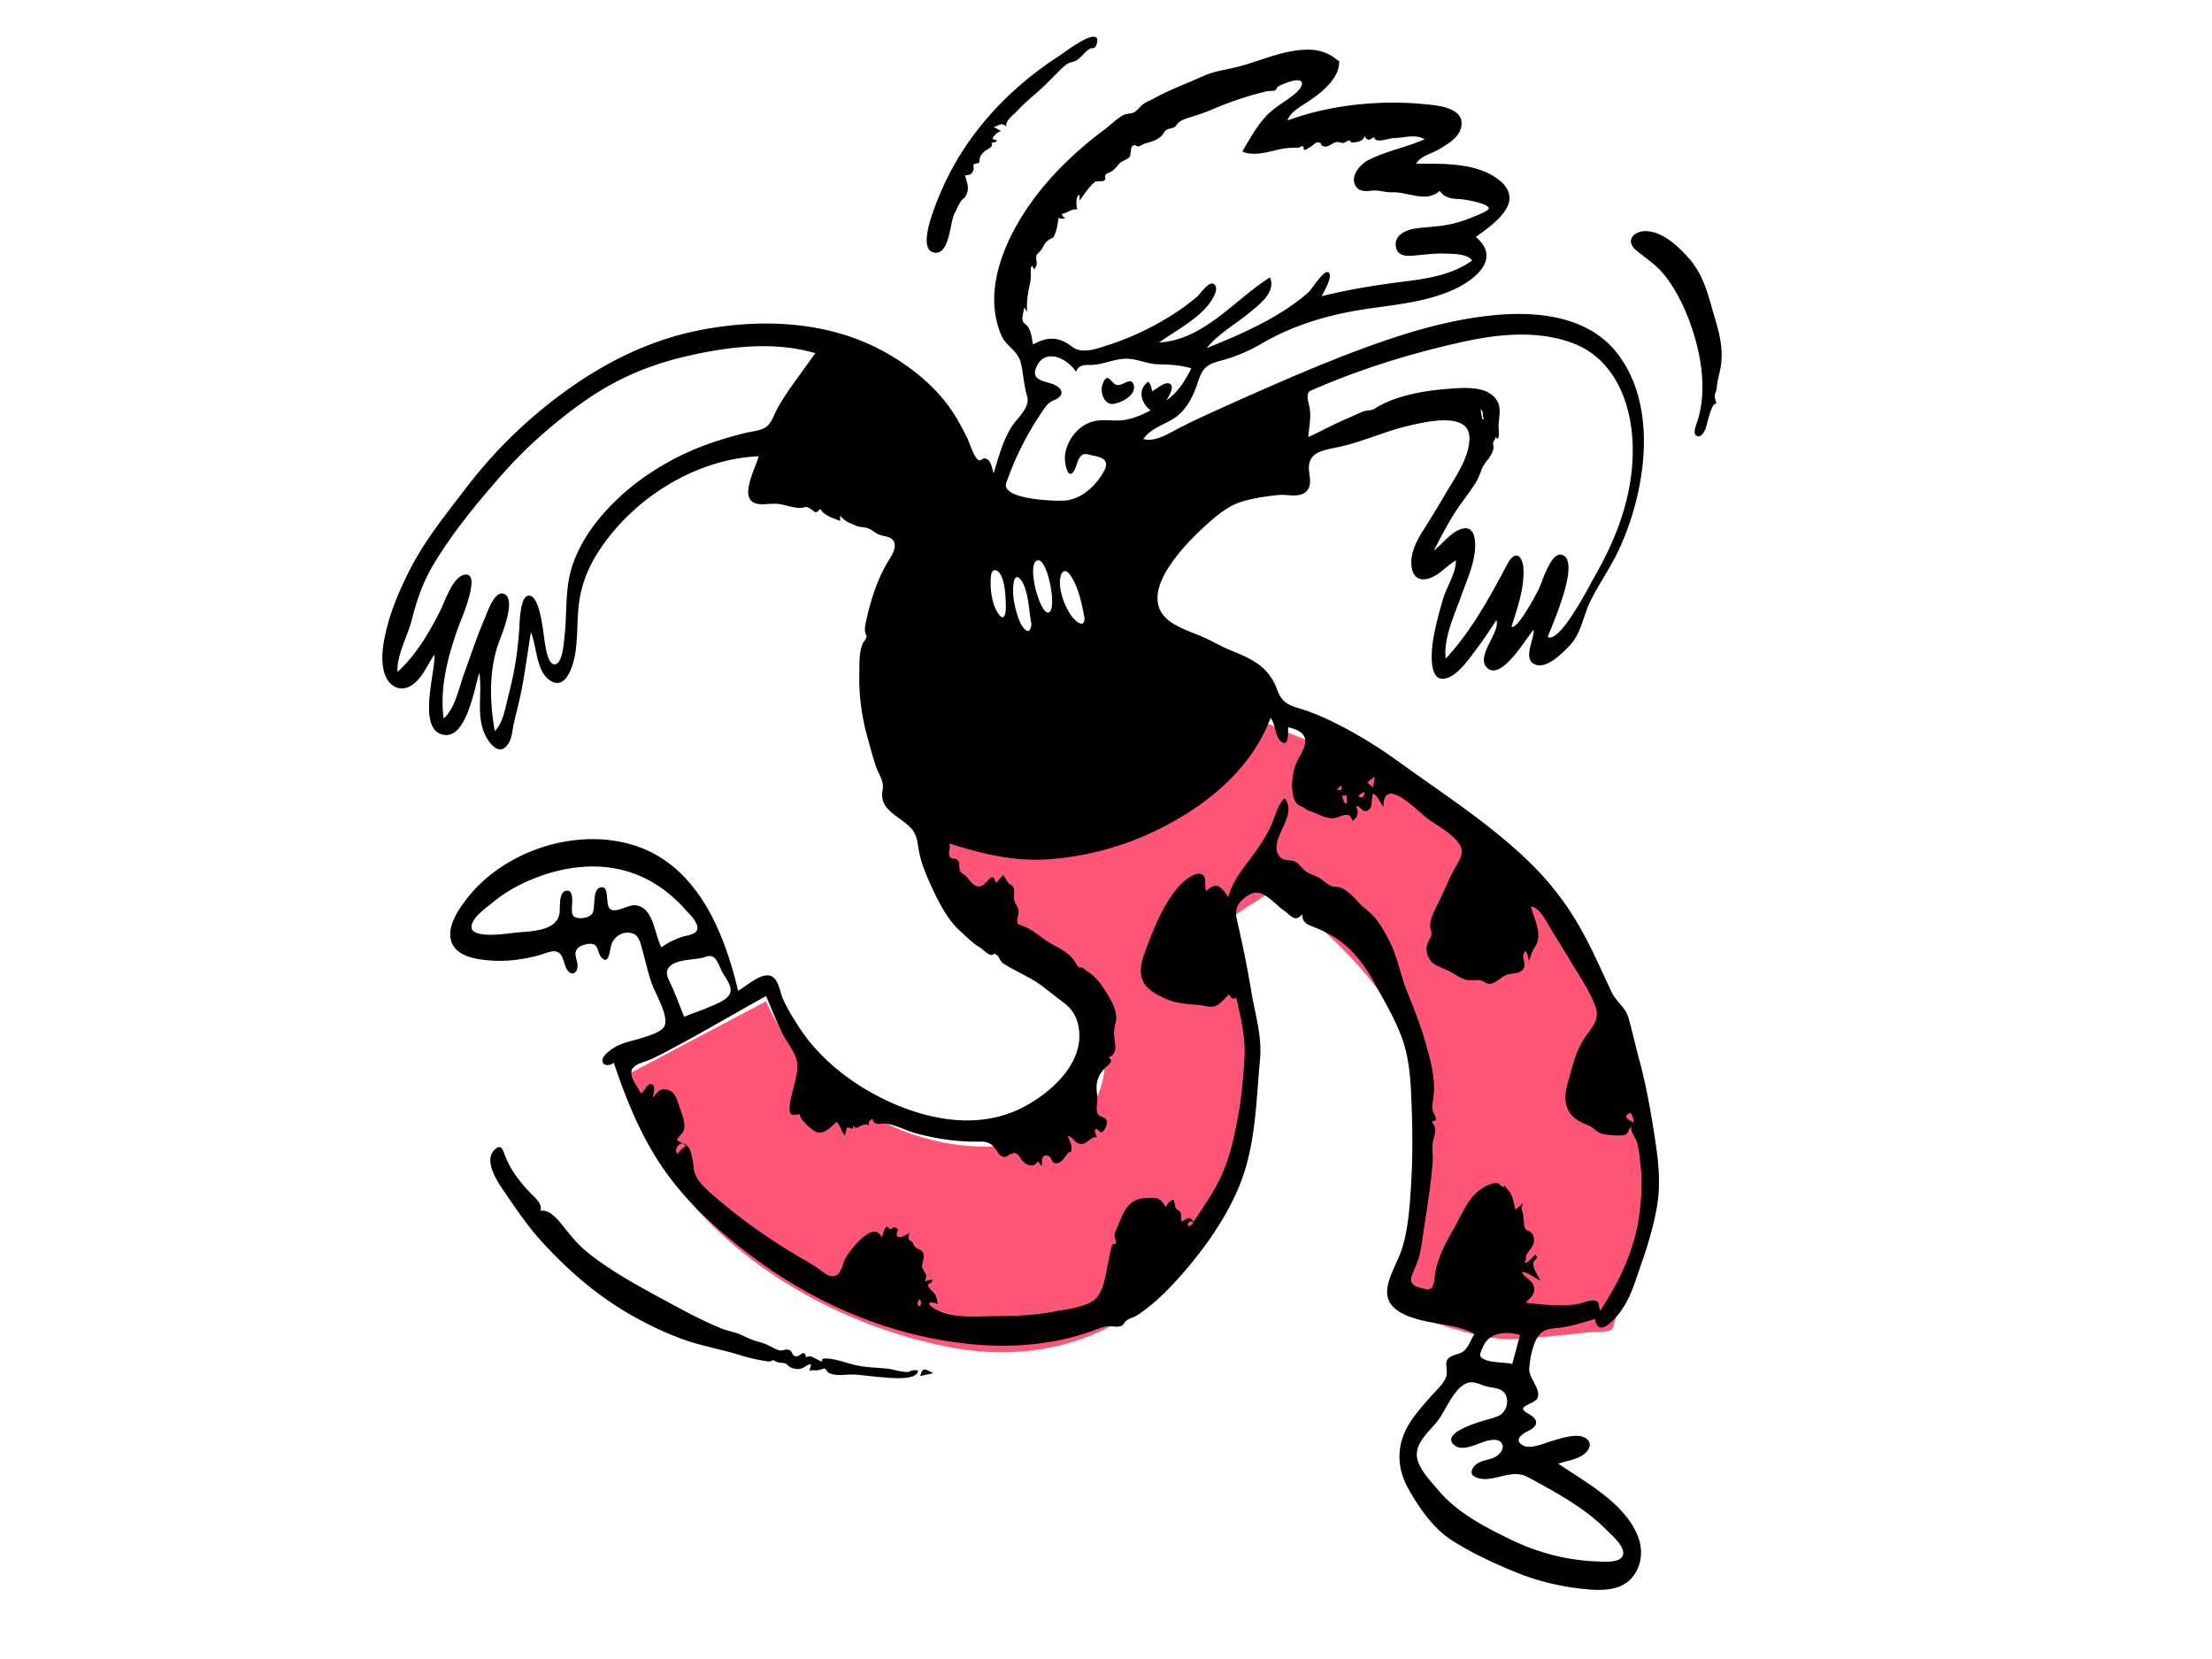 <svg width="1024" height="768" xmlns="http://www.w3.org/2000/svg"><g fill="none" fill-rule="evenodd"><path d="M289 498.202l65.62-34.65c20.741 46.241 72.813 75.911 122.863 64.97 12.199-2.667 24.292-8.695 30.149-20.331 4.406-8.75 4.571-19.027 2.577-28.457-1.68-7.945-4.81-16.33-9.928-22.725-6.432-8.035-16.32-14.206-24.32-20.51-12.399-9.771-24.909-19.399-37.453-28.98-1.645-1.255-6.224-3.512-7.145-5.443-.772-1.617 0-5.543 0-7.314v-8.334c18.2 6.64 38.498 10.294 57.842 9.298 32.202-1.659 58.058-24.975 81.024-45.682a376.598 376.598 0 0012.05-11.332c.753-.741 2.659-3.482 3.71-3.69 1.405-.277 5.098 2.05 6.39 2.57l13.412 5.392c10.884 4.375 21.824 7.949 31.652 14.375 41.703 27.273 86.068 60.619 105.025 108.396 10.775 27.156 17.201 56.154 21.124 85.072.534 3.943 1.905 8.854 1.22 12.794-1.251 7.222-5.352 14.875-7.827 21.75l-9.432 26.207c-.347.964-.776 3.4-1.582 4.005-1.68 1.26-7.284.83-9.3 1.052-11.578 1.273-23.186 2.563-34.82 3.202-10.456.575-20.208-2.101-30.18-5.08-5.55-1.658-11.06-3.452-16.54-5.325-1.233-.422-7.261-1.556-7.965-2.796-.308-.544.73-3.098.872-3.696a386.604 386.604 0 002.54-11.458c5.594-27.048 9.714-55.395 7.352-83.052-2.46-28.813-18.454-51.576-38.604-71.285a249.004 249.004 0 00-23.555-20.297c-1.447-1.099-4.088-3.96-5.918-4.328-1.469-.295-2.573.932-4.038 1.89l-12.733 8.318c-1.14.744-5.59 2.709-6.002 4.021-.347 1.106 1.466 4.762 1.77 5.826a256.042 256.042 0 013.474 13.61c6.806 29.915 9.985 62.659 1.623 92.577-7.894 28.254-26.132 53.68-50.597 69.768-25.309 16.643-54.743 20.762-84.12 15.032-52.247-10.195-105.812-40.85-134.267-87.046-7.285-11.828-12.79-24.761-15.963-38.314" fill="#FF5678"/><g fill="#000"><path d="M758.934 561.95c-2.03 16.085-9.22 31.37-18.12 44.748-1.172-2.326.247-4.248-3.003-4.69-2.181-.297-5.066 1.245-7.218 1.611-7.98 1.358-16.36.314-24.333-.54 2.066-2.242 4.797-4.057 3.768-7.703-.778-2.754-4.153-3.824-5.471-6.37 1.798-.779 6.736 3.154 8.467 3.818-.858-2.16-3.776-6.027-3.15-8.399.46-1.744 2.722-1.41.84-3.645-.86.768-3.612 4.475-5.11 3.554 1.45-1.31.39-2.024 1.028-3.341.494-1.018.932-1.511 1.617-2.399 1.77-2.296 2.93-5.23.678-7.924-.752-.902-2.042-.71-2.747-1.729-.68-.982-.538-2.134-.724-3.237-.207-1.238-.106-2.631-.448-3.844-.708-2.504-.979-2.466.23-5.047l-3.724 3.194c-.615-2.613-1.073-5.383-2.347-7.774-.43-.809-2.734-2.944-2.632-3.787-.298 2.456-2.266-.438-3.068-.641-2.53-.638-6.997 1.858-8.925 3.399-5.326 4.255-8.504 12.365-11.867 18.17-3.694 6.379-7.405 13.46-8.377 20.791-.243 1.825-.3 5.663-2.364 6.583-1.11.496-5.737-.834-6.882-1.497-2.798-1.621-1.82-4.05-.734-6.62 1.405-3.325 2.67-6.178 3.318-9.786.774-4.315 1.33-8.68 2.002-13.015 1.407-9.088 2.82-18.219 3.544-27.393.232-2.934-.137-5.855-.026-8.723.097-2.501 2.016-5.392.952-8.375-.365-1.023-1.124-1.262-1.073-2.128.032-.537 1.402-.033 1.585-.74.356-1.377-.958-2.786-1.294-4.063-.533-2.016-.124-3.879.183-5.9 1.247-8.21-1.063-16.853-3.267-24.752-2.38-8.534-5.614-16.745-8.933-24.946-2.921-7.22-4.151-15.055-7.59-22.065-2.972-6.055-6.22-12.066-11.576-15.986-2.454-1.796-4.227-4.512-6.563-6.495-1.392-1.183-2.885-2.452-4.56-3.212-1.616-.733-3.55-.306-5.025-1-2.048-.961-4.322-3.38-6.51-4.324-1.891-.816-4.06-1.373-5.83-3.083-2.398-2.32-2.844-3.864-6.212-4.31-1.949-.256-3.88-.143-5.263-2.08-5.47-7.668 9.283-18.74 2.453-26.739-2.719 2.743-3.88 6.643-5.193 10.17-1.72 4.621-4.14 8.514-6.862 12.608-4.764 7.167-11.87 14.434-13.917 22.984-3.336-4.667-5.215-7.448-10.25-2.833-.947-2.09.301-6.071-1.582-7.414-3.31-2.362-9.627 3.519-11.433 5.653-7.07 8.356-11.02 18.53-14.901 28.693-1.714 4.49-3.556 10.174-1.372 14.819 1.933 4.11 6.531 6.363 10.449 8.126 5.546 2.495 10.137 2.365 16.03 2.988 2.705.285 5.143 1.467 7.721.091 2.232-1.19 3.825-3.567 5.765-5.145.456 1.483 1.638 2.787 3.144 1.474 2.204 9.26 4.399 18.323 3.867 27.92-.489 8.805-1.256 17.647-2.827 26.329-1.62 8.954-3.515 18.055-7.042 26.476-3.489 8.333-8.84 15.672-13.713 23.216-1.483-3.027-3.25-1.532-5.395-.112-.852-1.811.242-3.193-.941-4.799a8.711 8.711 0 01-2.044-1.662 29.762 29.762 0 00-.872-3.809c-1.903.777-2.711 1.696-3.58 3.52-2.866-5.048-4.895-4.407-10.23-4.082-7.147.434-9.43 6.62-11.796 12.428-.562 1.384-1.604 3.127-1.726 4.66-.088 1.082.872 2.896.742 3.455-.269 1.15-1.309.191-1.59.759-1.032 2.084-1.295 5.039-1.844 7.298-1.465 6.045-1.911 15.817-7.863 19.256-4.983 2.879-12.133 3.56-17.72 4.644-8.79 1.705-18.096 2.014-27.028 2.061-7.983.044-17.527 1.005-25.105-2.004-1.11-.44-6.364-2.912-5.14-4.17.532-.547 3.41.356 4 .671-.4-.212-.698-2.663-.899-3.218-.75-2.065-1.326-2.136-2.75-3.7-3.16-3.468 1.106-1.868.818-4.354-.056-.479-3.435.76-3.342.728.11-.756.806-2.324.448-3.082.262.556-1.95-4.108-1.687-3.046-.512-2.06.925-4.092.628-6.085-.42-2.824-2.486-2.26-4.103-3.931-.555-.574-.775-1.738-1.32-2.395-.237-.286-1.103-.336-1.191-.49-.591-1.027-.554-1.198.067-3.359-1.198.525-4.354 2.698-5.574 1.513-1.47-1.427 1.614-3.099-.937-4.081-1.028-.396-1.617.71-2.534.746-.616.024-.736-1.495-1.505-1.095-1.372.714-1.728 3.708-2.333 5.006-3.427-8.745-14.475 5.63-16.515 9.004-1.89 3.123-1.997 9.296-6.661 8.817-2.45-.252-5.262-2.931-7.215-4.242-2.865-1.924-5.927-3.524-8.888-5.298-13.143-7.875-25.535-16.557-37.173-26.537-4.281-3.671-10.012-8.227-10.582-13.916-.228-2.278-.504-4.358-1.136-6.664-1.27-4.64-2.95-3.822-6.66-6.35 1.486-2.933 3.607-3.085 3.478-6.636-.106-2.884-1.21-5.763-2.179-8.424-1.237-3.394-1.835-7.21-5.46-8.152-3.862-1.004-4.478.874-7.034 3.586.264-1.46 1.444-5.165-.194-6.108-2.28-1.311-3.511 3.53-5.302 4.054-1.541-3.442-6.758-8.8-3.107-12.221 1.842-1.726 5.42-2.388 7.704-3.433 3.395-1.553 6.69-3.331 9.986-5.08 14.651-7.771 28.88-16.254 43.411-24.238 2.563 5.935 4.85 12.008 7.803 17.768 2.462 4.805 6.866 9.353 6.688 15.04-.183 5.92-2.862 11.744-3.503 17.666-.424 3.92.163 5.466 4.477 4.103.373 2.702 4.726 6.617 7.048 7.991 3.737 2.211 7.458-1.84 10.064-4.351 1.842 1.751 2.231 4.338 3.752 6.291.765-.821.65-3.151 1.136-3.53.466-.366 2.096.435 2.432.426.509-.015.078-1.461.49-1.479 1.315 3.243 4.353-2.18 7.274.042-.351-1.702.129-2.288 1.589-3.1.756 3.524 3.852 1.865 6.525 2.255 4.75.69 9.386 3.352 14.054 4.56 9.617 2.487 18.697 3.864 28.6 3.703 3.963-.064 5.63.539 7.966 3.634.89 1.177 1.32 2.653 2.862 3.209 2.26.815 2.388-.704 4.22-1.134 1.866-.438.886-.907 2.642.016 1.079.568 1.717 2.37 2.6 3.213 2.497 2.386 5.15 3.29 7.237.02.396 1.196.846 1.563 1.784 2.353-.134-1.885-.415-5.66 2.698-4.768 2.326.665 1.244 4.012 4.546 3.431 1.851-.325 3.39-3 4.498-4.348 1.518-1.847 1.583.688 1.882-2.467.176-1.87-1.045-4.195-1.786-5.827 2.773.571 3.268 3.507 6.025 3.766 3.087.29 4.665-3.813 7.657-3.025-.29-.69-1.407-2.991-.916-3.672.756-1.047 1.84 1.438 3.02 1.203 1.285-.257 2.71-3.751 2.441-4.928-.537-2.346-3.262-1.753-4.3-3.614-.946-1.7-.11-4.815-.154-6.657-.061-2.51-.643-5.055-.208-7.562.458-2.636 1.786-4.816 3.6-6.762 1.26-1.352 4.77-3.446 1.695-5.001 5.449-2.013 2.231-7.642 2.656-12.322.264-2.91 1.435-5.027.787-8.155-.773-3.742-2.77-7.225-4.834-10.388-2.055-3.152-4.173-6.078-7.23-8.307l-2.49-1.679c-.572-.803-1.291-1.036-2.16-.699-1.405-1.07-1.662-1.94-2.7-3.47-2.612-3.851-7.241-5.752-11.081-8.039-3.689-2.197-6.897-5.218-10.764-7.105.02.009-4.06-1.75-3.717-1.293-1.406-1.88.026-4.207-.046-6.234-.075-2.081-1.323-2.998-1.905-4.793-.694-2.135.553-4.786-.703-6.696-.49-.744-1.45-.952-2.046-1.608-1.015-1.116-1.466-2.62-2.542-3.718l-3.166 3.738c-1.246-3.03-1.493-3.818-4.047-.94-3.898 4.395-6.108 2.5-9.285-1.584-1.05-1.35-2.272-1.615-3.058-2.607-1.251-1.577.094-4.339-1.692-5.715-1.04-.803-2.496.009-3.373-1.372-1.078-1.697.681-4.219-.311-6.121 14.929 4.727 30.163 8.495 45.94 7.346 15.326-1.115 30.977-4.874 45.042-11.1 24.404-10.804 48.205-28.574 57.797-54.346 2.403 2.821 1.902 7.967 4.554 10.556 3.94 3.848 3.586-3.844 3.586-6.293 3.159.846 7.667 2.186 7.923 6.036.26 3.89-3.238 7.943-4.468 11.48-1.236 3.557-1.852 7.67-1.551 11.427.15 1.877.497 3.822 1.435 5.481 1.147 2.028 2.42 1.927 3.96 2.853-.254-.151 1.924 1.32 1.86 1.305 4.584 1.101 8.264 4.546 13.19 3.3 3.172-.804 6.238-3.126 7.41 1.517 2.204-1.483 2.477-2.63 2.416-4.817-.027-.947-1.371-1.756-.024-2.056.448-.099 2.119 1.931 2.773 2.119 1.808.517 2.504-.21 3.376-1.57.502-.784.536-6.08 1.138-6.192 1.277-.237 3.945 5.216 4.656 6.193 0-15.637 16.307 2.486 21.382 5.94 4.129 2.81 8.614 5.3 12.076 8.968 4.41 4.672 3.134 7.387.157 12.437-3.295 5.59-5.677 12.103-8.676 17.932-1.505 2.925-3.308 6.436-3.266 9.836.015 1.146.675 2.33.614 3.443-.09 1.61-.87 2.293-1.517 3.703-1.864 4.058-.193 8.905 3.745 10.915 2.524 1.288 5.12 2.102 7.558 3.59 2.577 1.573 5.124 3.27 8.262 3.378 2.028.07 3.148-.474 5.106.134 1.328.412 2.437 1.608 3.976 1.457 3.076-.303 5.333-3.699 8.493-4.398 2.339-.517 5.375-.217 6.867-2.512 1.849-2.848-1.672-5.685 1.137-8.307a13.33 13.33 0 011.472 4.724c.83-2.188 1.164-3.946 2.388-5.907 1.278-2.049 2.004-3.383 1.982-5.969-.04-4.64-2.284-8.964-3.407-13.378 3.93.217 7.166 6.988 8.88 9.827 3.16 5.239 6.43 10.409 9.574 15.658 3.947 6.588 8.96 13.832 11.497 21.108 2.29 6.566-3.251 10.79-6.302 16.127-3.61 6.316-4.703 12.363-6.674 19.136-1.577 5.418-1.756 11.436 2.667 15.546 1.974 1.835 4.484 2.901 6.942 3.898 2.932 1.19 3.705 3.37 6.852 3.997 2.51.5 5.29.747 7.858.667 4.397-.137 2.8-1.588 5.236-4.363-.762 2.607 1.814 5.08 2.528 7.47 1.002 3.345 1.232 7.039 1.643 10.497.905 7.582.449 15.143-.504 22.695m-58.852 69.441c-3.95-.895-9.836-.357-13.388-2.321-2.462-1.362-1.346-2.675-.326-5.247 2.767-6.974 10.474-7.749 17.298-5.85l-3.584 13.418m7.11 52.37c12.527 6.787 26.193 14.062 36.272 24.258 2.368 2.396 8.77 7.72 7.917 11.64-.891 4.094-8.94 3.3-11.914 3.192-14.399-.527-27.885-4.138-40.786-10.466-12.335-6.052-24.226-12.244-33.201-22.927-3.637-4.327-10.295-11.004-9.54-17.181.75-6.133 7.046-10.78 10.385-15.591 3.273-4.718 7.335-15.037 13.447-16.6 2.665-.68 5.342.823 7.827 1.579 2.372.72 5.963.716 7.992 2.305 3.675 2.878 2.204 9.515-1.656 11.37-2.57 1.235-5.558 1.768-8.254 2.663-3.03 1.006-18.323 5.616-12.627 10.835 3.965 3.633 11.023-.803 15.271-1.815 2.182-.518 5.687-1.19 6.984 1.299 1.261 2.424-1.027 4.944-3.018 6.07-2.957 1.675-6.74 1.415-9.306 3.877-2.094 2.01-2.636 4.397.238 5.609 7.638 3.224 15.998-4.436 23.97-.117M550.026 567.65c-.441-1.713.686-2.684 2.466-1.935-.392 1.117-1.213 1.762-2.466 1.935m-124.214 37.073c-1.612-.218-.961-2.251-.299-3.261 1.069.833 1.168 1.92.299 3.261m-112.159-70.531c-2.049-2.284 1.045-6.239 4.122-4.389-1.003 1.507-3.02 2.636-4.122 4.389m-7.429-95.624c-3.315-5.903-3.549-18.725-12.164-19.506-3.167-.287-8.803 3.683-11.522 1.807-2.465-1.7-.316-10.264-3.905-10.135-5.058.181-2.46 10.093-4.743 12.55-1.307 1.404-4.255 1.968-6.078 1.724-2.771-.37-3.01-1.623-3.08-4.222-.053-1.924 1.341-9.627-2.984-8.348-3.15.931-2.39 7.696-2.701 10.097-1.158 8.934-14.153 8.516-20.963 9.274-4.132.458-23.498 3.546-19.195-4.995 1.82-3.612 6.282-6.616 9.319-9.13 5.169-4.282 11.074-7.656 17.236-10.278 11.46-4.875 24.372-7.47 36.798-5.768 13.99 1.913 25.511 8.817 34.851 19.231 1.93 2.153 7.38 7.13 5.293 10.195-1.16 1.706-5.176 2.129-6.973 2.763-3.255 1.15-6.428 2.638-9.189 4.741m20.594 4.312c4.754-1.8 5.833 4.131 7.664 7.336 1.567 2.745 5.042 6.912 3.218 10.135-1.657 2.933-6.727 4.68-9.58 5.917-3.735 1.62-7.64 2.824-11.367 4.457-1.953-4.652-3.646-9.422-5.706-14.025-1.163-2.596-3.546-6.168-1.501-8.763 3.386-4.294 12.551-3.27 17.272-5.057m131.859-175.563c.367-5.33 3.858-3.584 5.205.083 1.464 3.983 1.63 8.717 1.747 12.917.087 3.203-.57 8.211-3.628 3.543-2.938-4.484-3.683-11.346-3.324-16.543m18.79 21.488c-.527 6.453-4.206 1.99-5.553-1.45-1.965-5.022-3.467-11.512-2.749-16.921.83-6.242 3.875-2.323 5.234 1.495 1.92 5.401 2.004 11.286 3.068 16.876m7.988-5.264c-4.143 1.123-10.603-23.316-5.007-24.15 4.651-.693 9.091 23.044 5.007 24.15m16.588 2.548c-.038 5.423-4.509 1.147-6.073-1.042-2.866-4.01-5.124-9.994-5.287-14.918-.152-4.622 1.872-8.377 5.108-3.399 3.595 5.53 5.088 12.978 6.252 19.359m-36.195-62.608c4.035-11.327 9.07-21.74 15.799-31.709 1.207-1.789 2.418-3.827 4.062-5.25 1.33-1.154 3.249-1.443 4.501-2.567 2.521-2.26.594-4.527-1.86-5.711-4.121-1.99-11.455-1.702-8.578-8.317 3.977-9.139 14.284-4.045 18.34 2.167 1.643-3.879 4.528-2.933 8.046-3.198 5.259-.398 10.205-2.919 15.516-2.83 4.925.083 9.459 2.48 14.395 2.566 5.496.099 10.087.327 15.433 1.867-2.785 5.645-6.243 11.226-11.544 14.823.954-1.763 4.259-6.499 1.295-7.807-2.005-.884-6.287 2.82-7.99 3.675a8.297 8.297 0 00-1.625-4.534c-5.207 3.643-3.453 9.897.99 13.323-3.885 2.027-7.947 3.806-12.308 4.464-4.303.651-8.629-.363-12.909.365-7.51 1.277-13.122 8.011-14.318 15.4-.649 4.011 1.54 14.1 4.797 6.278.651-1.562.985-3.404 2.017-4.777 1.701-2.264 3.007-1.466 5.5-.924 2.068.45 5.69.902 6.475 3.192.703 2.055-1.132 4.817-2.171 6.38-3.562 5.369-8.886 10.009-15.32 11.225-3.643.688-31.414-.035-28.543-8.101m8.667-73.508c-2.335-1.566-.582-5.648-.305-7.735l1.242 2.292c-.29-4.892.378-8.844 1.42-13.592.396-1.803.253-3.336.334-5.142.047-1.034-.146-1.767.281-2.388.547-.798 1.202 1.523 1.172 1.319 2.491-3.005.469-3.642 1.197-6.666.009-.038 2.292-2.48 2.544-2.94 1.203-2.197 1.445-3.044 3.524-4.319 2.108-1.293 1.398-.014 2.543-2.78 1.102-2.662 1.03-4.5 1.67-7.29.984.72 1.978.74 2.983.065-.931-.258-1.43-.869-1.492-1.834 2.569-.263 4.844-2.756 7.18-1.896-.589-1.01-.994-6.795.926-6.784.063.907.063 1.812 0 2.718 1.622-2.447 4.165-6.067 6.164-7.916 1.509-1.396 1.083-.989 2.928-1.185 1.587-.17 1.61.428 2.971-.998-.536-1.47-.134-2.403 1.206-2.796l1.24-.541c1.9-1.155 2.603-2.462 4.099-3.993 1.163-1.191 3.625-1.7 4.5-2.89.942-1.278.245-4.13 1.498-5.101 1.372-1.065 1.462.323 2.799.196.192-.018 2.125-1.05 2.52-1.182 2.856-.966 5.5-1.354 7.914-3.555.81-.739 1.383-2.154 2.165-2.725 1.296-.946 2.845-.76 4.167-1.593.42-.264 1.055-1.443 1.55-1.877 1.462-1.28 3.465-1.916 5.275-2.48 3.748-1.166 7.278-2.324 10.903-3.894 7.785-3.373 16.37-6.23 24.63-8.178.951-.224 3.396-.094 4.103-.554.523-.341.977-1.501 1.106-1.575 1.545-.9 4.032-1.908 6.151-2.512 6.218-1.774 6.436 1.613 2.472 5.202-3.518 3.185-7.767 5.408-11.38 8.452-5.89 4.965-9.717 12.288-13.604 18.8 5.219 2.533 12.7-.033 18-1.133 2.694-.558 5.553-.617 8.207-.616l.852-.487c.68-.46 1.12-.272 1.325.563.098 1.072.62 1.244 1.567.514a12.501 12.501 0 011.57-.923c.973-.554 2.464-2.33 3.71-2.111 1.838.323.735 1.223 1.92 1.678 2.728 1.046 4.051-1.443 6.595-1.841.874-.137 2.115.54 3.075.436a8.808 8.808 0 002.202-1.18c.68-.017 1.155.31 1.429.975 2.074.014 5.9-.48 6.083-3.105 1.46 2.763 2.3 1.823 4.583.538 0 3.309 7.148.489 9.107.482 5.04-.016 9.395-2.008 14.175.56-8.45 3.782-18.024 5.46-26.208 9.753-3.7 1.942-8.464 7.433-5.718 11.892 1.63 2.647 4.658 2.497 7.334 2.18 3.4-.402 6.226.874 9.705.732 7.056-.286 15.729 5.08 21.82-.653 2.661 3.626 5.803 3.612 9.796 3.834 1.854.103 13.419 2.116 12.943 4.358-.266 1.261-5.796 3.242-6.629 3.613-3.135 1.39-6.38 2.482-9.702 3.323-5.993 1.52-11.89 1.426-17.936 2.364-4.396.683-9.837 3.19-8.635 8.767 1.058 4.91 6.876 3.804 10.647 3.46 4.123-.374 8.09-.848 12.237-.665 3.329.147 10.212-.06 12.308 3.217-9.237 6.656-20.82 8.382-31.832 9.765-12.732 1.597-25.365 3.616-37.823 6.74.938-1.88 5.07-8.727 3.439-10.77-1.996-2.504-7.988 7.593-9.527 8.95-13.107 11.563-31.053 19.408-47.115 25.82 5.289-6.545 13.258-11.013 19.719-16.32 4.447-3.653 12.536-9.618 9.593-16.399-16.53 10.317-30.437 28.902-51.292 30.119 7.451-5.43 16.036-9.607 22.164-16.695 1.434-1.656 6.161-7.987 3.23-10.263-2.309-1.79-6.39 4.519-7.999 5.886-11.32 9.611-26.869 17.749-40.968 22.254-5.067 1.619-12.03 4.37-16.683.837-6.243-4.742-11.107-4.895-18.149-1.111-.7-3.085-.793-7.508-3.715-9.47M623.48 368.117v3.915c-2.118-.21-1.169-2.445-2.441-3.472l2.441-.443m-2.664-4.534c.645 2.282.645 2.282-2.06 2.024l2.06-2.024m10.212 3.196c1.545-.85.228 4.241-2.225 1.607l2.225-1.607m5.465-7.353l-.864 5.04-2.706-2.24 3.57-2.8M753.86 515.52c1.939-1.172 2.33 3.311 2.539 4.163-1.275-.704-5.59-2.32-2.54-4.163M369.369 174.71c-3.36 4.639-6.712 9.315-9.475 14.342-1.535 2.793-2.656 6.875-5.445 8.743-2.483 1.662-6.573 1.916-9.359 2.612-5.59 1.393-11.134 2.98-16.57 4.892-18.554 6.527-36.17 17.63-49.211 32.49-6.283 7.157-11.53 15.403-14.481 24.509-3.384 10.438-2.243 21.38-3.484 32.125-.297 2.581-.839 11.785-3.884 12.949-3.749 1.433-4.81-7.638-5.262-10.012-.567-2.98-2.14-23.37-8.017-21.485-3.583 1.15-3.605 13.041-3.824 15.877-.5 6.44-1.233 12.83-2.457 19.18-.956 4.946-2.224 9.853-3.41 14.75-1.041 4.304-2.172 9.47-5.426 12.711-2.39-13.112-2.78-27.844 1.702-40.554 1.226-3.478 8.93-21.316 2.117-23.043-4.069-1.033-7.295 8.686-8.397 11.253-3.69 8.596-6.62 17.51-9.805 26.3-2.092 5.77-4.212 16.179-9.338 20.19-1.868-14.49 2.084-28.933 6.892-42.464.86-2.416 11.54-26.5 2.29-23.891-5.048 1.425-8.581 12.204-10.657 16.368-5.086 10.2-11.335 20.805-19.843 28.517-.4-8.074 4.761-16.622 6.68-24.378 2.206-8.914 5.117-17.205 9.832-25.13 8.73-14.672 20.13-28.55 31.388-41.341 11.624-13.205 24.875-24.963 39.317-35 14.499-10.074 29.744-16.466 46.9-20.392 19.21-4.394 40.055-6.992 59.29-1.328-2.688 3.737-5.363 7.483-8.063 11.21M687.1 193.89l-.928.186-.762-4.515c1.918 1.126.29 3.052 1.69 4.33m-80.41-13.002c22.714-10.012 46.655-17.404 70.88-22.725 16.464-3.618 35.133-5.398 51.178.944 18.525 7.321 26.205 26.955 27.018 45.724.949 21.876-6.484 42.623-17.196 61.377-2.572 4.503-16.319 31.72-22.096 28.689 1.95-5.333 15.614-35.402 6.564-38.063-5.206-1.53-9.241 13.267-11.034 16.597-1.215 2.257-9.515 18.061-12.285 16.708 2.615-8.426 5.807-17.118 5.555-26.08-.19-6.769-3.721-9.955-7.45-2.943-8.143 15.308-16.709 31.01-28.558 43.81-1.118-9.491 3.96-19.97 7.049-28.728 2.424-6.875 5.668-13.725 6.442-21.052.418-3.97.296-11.812-5.626-10.435-5.156 1.198-9.316 7.102-13.395 10.158 3.085-5.822 6.057-11.72 9.595-17.285 3.032-4.77 6.665-9.12 9.674-13.902 1.34-2.13 2.085-4.199 2.935-6.447.837-2.219 2.098-3.452 3.525-5.47 1.061-1.503 1.642-2.776 1.963-4.43.12-.617-.306-1.538-.24-2.236.116-1.227 1.4-1.553.973-2.961 2.256 3.13 1.632-3.023 1.59-4.164-.149-4.014 1.47-8.36-.533-12.093-4.222-7.869-16.605-6.342-23.926-5.776-10.487.811-23.61 3.199-32.592 8.878-2.297 1.451-3.74.622-6.23 1.737-2.28 1.02-4.597 2.078-6.935 3.072-6.076 2.58-11.877 5.78-17.869 8.545.318-4.49 1.336-8.871.628-13.358-.302-1.923-2.213-6.941.396-8.09m159.755 348.358c-1.988-13.297-4.237-26.451-7.783-39.43-1.695-6.202-3.033-12.528-4.81-18.7-1.411-4.906-5.727-7.393-7.86-11.962-5.016-10.747-9.615-21.392-15.66-31.678-6.318-10.747-13.86-20.217-22.828-28.86-18.19-17.528-39.202-30.92-59.541-45.67-10.442-7.574-21.266-14.17-32.92-19.719-4.696-2.237-9.209-4.023-14.178-5.479-5.15-1.507-7.72-3.27-9.626-8.442-3.913-10.623-11.253-14.101-21.278-18.138-4.534-1.826-8.66-4.356-13.127-6.298-4.647-2.018-9.562-3.565-13.885-6.263-19.665-12.269 6.59-37.808 17.031-47.003 4.07-3.583 8.673-7.26 13.855-9.04 5.37-1.843 12.688-2.927 18.372-3.433 3.858-.342 9.32 1.457 12.526-1.609 2.584-2.47 1.585-6.426 1.268-9.55-.89-8.766 6.307-9.452 13.554-11 11.322-2.42 21.907-7.511 33.246-10.056 7.236-1.625 27.328-6.487 27.446 5.726.089 9.26-6.836 18.572-11.189 26.14-3.404 5.916-7.035 11.635-10.634 17.426-2.693 4.331-5.131 9.083-5.09 14.316.033 4.135 1.693 8.218 6.544 7.607 5.453-.687 9.537-6.086 14.065-8.7.186 5.656-4.093 11.982-5.735 17.307-1.938 6.28-3.641 12.809-4.735 19.293-.698 4.138-2.619 20.073 5.756 18.029 5.645-1.378 10.509-8.656 13.797-12.954 3.463-4.528 6.57-9.293 9.706-14.049 1.958 5.82-10.222 17.078-4.041 22.322 6.597 5.598 18.021-14.22 21.234-17.88.559 4.446-5.716 14.294 1.382 16.333 5.023 1.444 11.872-5.403 15.035-8.626 5.782-5.89 6.488-14.204 10.094-21.333 4.13-8.161 9.425-15.6 13.25-23.949 12.056-26.31 18.185-65.291-.824-90.11-12.834-16.757-35.096-19.658-54.782-18.108-22.403 1.764-44.315 8.584-65.273 16.402-14.072 5.25-27.916 11.128-41.68 17.134a1864.224 1864.224 0 00-30.344 13.592c-4.876 2.231-9.626 4.646-14.369 7.143-3.913 2.061-8.564 4.457-13.12 3.282 3.278-4.982 9.799-6.633 14.51-9.823 5.576-3.775 8.663-10.225 10.704-16.466 2.199-6.722 4.146-8.327 10.899-10.083 6.75-1.754 13.066-4.583 19.097-8.081 14.143-8.204 29.772-12.894 45.846-15.438 14.222-2.25 29.26-3.264 42.54-9.284 9.885-4.48 22.326-14.397 10.29-24.36 8.518-6.196 23.623-16.546 10.398-26.681-10.25-7.857-25.734-7.248-37.956-7.248 1.758-3.551 7.387-4.772 10.551-6.703 3.903-2.381 8.722-4.959 10.077-9.653 2.218-7.677-6.16-9.915-12.003-10.685-22.212-2.925-47.173-.726-68.213 7.005 1.098-3.871 6.568-6.723 9.631-8.8 4.081-2.767 8.118-5.794 11.097-9.791 1.571-2.109 2.743-4.388 3.055-7.023.336-2.84.033-1.64-.822-2.393-3.153-2.78-7.591-4.531-11.874-4.718-12.343-.539-23.311 5.27-35.022 8.12-5.178 1.261-10.01 1.779-14.968 4.015-5.979 2.697-12.139 5.053-18.053 7.872-2.748 1.311-5.334 2.877-8.108 4.122-2.516 1.129-3.1 2.546-5.13 4.263-1.86 1.575-3.927.796-6.038 1.974-2.92 1.629-5.702 4.47-8.415 6.496-10.563 7.89-20.54 16.95-28.916 27.163-14.459 17.632-28.824 44.948-18.957 68.056 2.304 5.395 7.741 7.13 9.092 13.018 1.183 5.16 1.37 10.282 2.892 15.375 1.542 5.16-4.638 10-7.276 14.202-4.127 6.573-5.925 14.01-8.249 21.328-.723-1.969-.97-5.289-2.997-6.449-2.455-1.403-2.487 1.526-4.252.206-2.075-1.552-3.758-7.61-4.964-10.024-1.608-3.22-3.262-6.419-5.114-9.505-7.558-12.605-19.204-22.344-31.843-29.615-25.81-14.848-56.888-16.438-85.643-11.044-28.879 5.417-53.956 19.798-76.289 38.543-12.368 10.38-23.278 21.881-33.095 34.708-9.643 12.6-19.606 24.872-26.699 39.156-3.983 8.02-7.59 16.334-9.818 25.032-1.73 6.75-3.41 14.946-1.21 21.792 1.883 5.859 7.325 9.006 12.818 5.198 4.818-3.342 6.97-9.378 10.26-14.003.66 7.663-8.66 35.872 4.92 37.2 10.028.982 13.705-22.111 15.83-28.8 1.423 9.001-1.265 18.723 2.115 27.415 1.639 4.218 6.758 11.853 11.092 5.794 1.94-2.713 2.083-6.581 2.777-9.738.874-3.978 1.969-7.906 2.834-11.887 2.182-10.033 3.398-20.22 5.083-30.343 2.835 6.575 2.3 18.55 9.328 22.623 7.127 4.13 10.331-7.68 11.144-12.46 1.367-8.037.713-16.27 1.89-24.337 1.195-8.173 4.103-15.542 8.503-22.511 15.657-24.791 45.02-43.52 74.564-44.757-1.593 6.13-10.688 21.926 1.188 22.186 2.677.06 5.13-.421 7.845-.13 3.338.359 7.31 2.07 10.645 1.829 2.024-.147 1.946-.992 4.021.22 2.174 1.268 2.46 3.148 4.838.187 1.79 3.33 5.968 4.216 9.128 5.669l.112-2.58c1.96 2.789 4.083 3.29 7.085 4.655 1.922.873 3.276.604 5.008 1.055 2.096.545 3.145 1.704 5.033 2.777 2.048 1.164 5.638 1.021 7.21 2.846 2.781 3.227-1.518 8.676-3.068 11.434-4.357 7.754-7.23 16.739-9.118 25.393-.482 2.207-.943 3.767-.588 5.957.309 1.905.878.529.527 2.406-.124.664-1.359 2.06-1.579 2.539-1.867 4.054-1.59 9.429-1.688 13.802-.236 10.453 1.09 20.338 3.936 30.39 1.249 4.407 2.35 9.003 3.925 13.304 1.464 3.996 3.68 6.437 2.9 10.757-1.672 9.265 8.016 11.777 13.304 17.581 2.395 2.63 2.823 5.988 3.362 9.375.774 4.883 2.383 9.37 4.37 13.896 3.477 7.93 8.245 18.282 14.784 24.137 2.942 2.633 5.642 5.547 8.986 7.512 1.564.92 3.52 3.167 5.262 3.6 1.65.409 1.06-1.347 2.852.105 1.372 1.111 1.298 2.766 3.204 4.026 1.828 1.209 3.797 2.22 5.72 3.263 3.91 2.121 8.134 4.128 11.694 6.808 3.446 2.597 6.878 5.332 10.341 7.952 3.187 2.413 5.425 5.414 6.455 9.323 4.525 17.171-11.34 31.682-24.87 38.862-17.512 9.293-37.361 7.331-55.374.568-18.673-7.011-37.111-19.875-48.235-36.65-2.764-4.17-5.567-8.636-7.664-13.187-1.38-2.993-1.775-6.674-3.63-9.422-4.16-6.162-13.097 2.672-17.424 4.985-6.37-26.925-18.602-57.324-47.04-66.961-26.958-9.135-60.734 1.718-78.249 23.95-4.128 5.24-10.036 13.731-7.256 20.747 2.42 6.103 10.382 7.483 16.123 8.095 8.186.874 16.8-.176 24.7-2.398 2.029-.572 5.505-2.198 7.657-1.57 3.344.977 3.218 5.845 4.906 8.38 1.708 2.566 4.186 2.296 4.764-.996.55-3.144-2.34-6.099.105-8.89 1.361-1.555 5.954-2.84 7.866-1.629 1.6 1.013 1.743 4.192 3.014 5.654 3.504 4.032 3.885-2.503 4.603-5.26 1.078-4.145 5.789-7.369 10.362-5.514 2.861 1.16 3.577 5.56 4.318 8.217 1.514 5.43 2.557 10.67 4.607 15.96 1.565 4.037 8.196 15.278 5.016 19.215-1.964 2.432-6.923 3.794-9.774 4.732-3.973 1.308-8.74 2.09-12.385 4.147-1.715.968-5.497 3.607-6.026 5.607-.897 3.389 3.222 3.54 5.138 1.822 5.996 17.8 13.076 35.31 24.088 50.655 11.05 15.397 25.397 28.164 40.518 39.434 29.572 22.044 64.357 36.73 101.197 40.227 18.843 1.789 38.326.215 56.161-6.326 2.012-.737 4.053-1.594 6.18-1.941 1.927-.314 3.904.352 5.77.043 2.419-.402 1.77-1.336 3.307-2.631 1.42-1.195 3.636-1.608 5.208-2.64 7.832-5.14 14.936-12.37 21.059-19.41 11.503-13.225 22.903-29.712 28.321-46.521 5.445-16.888 5.704-34.831 7.342-52.34 1.014-10.831-2.246-20.893-4.024-31.478a513.327 513.327 0 00-6.45-32.186c-.992-4.226-1-7.284 2.313-10.36 2.58-2.395 5.806-4.28 9.238-2.648 3.593 1.71 6.85 5.44 10.131 7.758 3.383 2.39 4.968 5.578 8.337 1.598 0 3.455 1.664 4.494 4.57 5.63 3.9 1.524 7.542 3.155 11.07 5.473 7.63 5.015 13.395 12.603 17.701 20.571 4.59 8.496 9.876 17.19 13.065 26.328 3.476 9.96 3.912 21.187 4.262 31.648.368 10.934.476 21.947-.148 32.873-.588 10.334-1.166 21.94-4.21 31.87-3.357 10.95-14.228 23.359.476 30.663 10.313 5.123 22.811 3.887 32.958 9.16-1.31 2.096-2.19 4.468-3.614 6.494-1.796 2.555-3.394 2.532-6.167 3.556-5.08 1.876-2.621 4.93-3.144 8.952-.463 3.57-5.236 7.64-7.513 10.262-3.429 3.95-6.974 7.862-9.74 12.325-5.995 9.673-5.993 20.214-.5 30.099 4.83 8.69 11.726 18.572 20.208 23.966 9.259 5.888 20.172 10.972 30.334 15.06 9.138 3.676 18.805 6.027 28.578 7.212 7.326.888 17.407 1.749 23.27-3.77 5.375-5.06 6.65-13.105 4.13-19.828-5.907-15.76-23.949-25.246-37.069-34.171 4.158-1.453 9.636-1.944 12.866-5.255 4.037-4.138.307-7.689-4.329-7.642-4.021.042-8.121 1.352-11.945 2.515-3.398 1.031-9.639 3.92-13.082 1.84-4.55-2.752.429-5.525 2.884-6.768 4.611-2.333 4.356-5.3-.107-7.73-7.208-3.926 3.122-4.097 4.2-7.636 1.364-4.474-4.313-8.78-3.917-13.662.377-4.66 1.816-12.845 5.45-16.179 2.51-2.3 6.807-2.096 9.955-2.606 5.095-.825 10.082-2.343 14.993-3.908 1.496 8.786 8.482.888 11.238-2.62 5.193-6.607 7.341-14.603 10.08-22.408 3.085-8.79 5.709-17.422 7.342-26.614 1.78-10.02.946-19.66-.549-29.658M421.786 634.55c-1.428 1.61-8.266-.617-10.143-.852-5.572-.696-10.795-.518-16.31-1.91-4.222-1.067-10.41-3.421-14.526-2.792-.345.053.058 1.202-.53 1.195-.765-.01-1.174-.572-1.94-.867-1.812-.697-3.243-2.27-5.148-.898-.902-4.258-2.456-.527-4.595-.558-2.255-.034-1.43-2.72-3.794-3.067-1.877-.274-2.66.891-4.737.088-2.876-1.109-4.915-2.724-8.073-3.496-3.57-.872-5.93-2.123-9.217-3.582-2.873-1.273-6.058-1.678-8.972-2.877-7.538-3.104-14.92-6.945-22.081-10.83-13.622-7.39-27.07-14.343-39.314-23.98-4.48-3.526-7.641-7.436-11.192-11.827-2.41-2.983-6.559-8.706-11.065-7.757 1.054-2.92-1.757-5.458-3.608-7.26-2.859-2.784-5.297-5.724-7.662-8.959-2.226-3.043-3.789-6.116-5.17-9.594-1.046-2.637-1.722-5.272-4.593-2.634-5.72 5.256 1.623 15.626 4.796 20.244 5.247 7.637 10.47 15.4 16.715 22.262 11.647 12.798 24.92 24.449 39.856 33.207 7.718 4.526 15.849 8.527 24.222 11.68 7.48 2.818 14.867 4.298 22.543 6.312 4.573 1.201 8.924 2.79 13.591 3.626 1.815.325 3.6.765 5.445.859.478.025 1.267-.604 1.57-.577.735.067 1.296.74 2.37.975 1.279.28 2.547.16 3.544.587.406.175 1.407 1.437 2.468 1.829 1.727.639 3.062.934 4.832.397 1.499-.456 2.717-2.023 4.398-1.865-.234 1.006-.47 2.012-.705 3.017 1.711-.656 2.51-.06 4.08-.365-.304.06 3.287-.768 2.926-.864.249.066 1.175 1.763 2.066 2.186 3.68 1.745 8.171.445 12.06.739 3.991.3 7.909.888 11.93 1.178 2.96.212 16.872 2.007 17.177-3.065a6.216 6.216 0 00-3.214.095M796.763 168.434c1.15-9.835-2.12-18.045-4.663-27.287-2.086-7.573-4.67-15.117-9.951-21.191-4.796-5.517-12.055-12.569-19.83-12.943-6.044-.291-10.173 4.442-4.9 8.822 5.26 4.37 10.04 7.195 14.202 12.895 4.793 6.566 8.406 13.978 11.087 21.631 4.885 13.942 7.657 30.383 3.038 44.705-.458 1.42-2.265 5.481-.456 6.622 2.072 1.305 3.672-1.819 4.241-3.156.53-1.247 2.903-13.046 5.01-11.471-.132-1.624-.831-2.384-.732-3.988.059-.928.858-2.246.931-3.447.24-3.937 1.571-7.33 2.023-11.192"/><path d="M433.238 117c6.344.137 6.563-14.1 8.539-17.961.928-1.813 1.892-3.995 2.92-5.686.797-1.312 1.773-1.51 2.358-2.552 1.95-3.46.594-6.211-.28-9.558 2.304-.37 3.086-.36 3.914-2.665.245-.68-.34-1.914.145-2.427.667-.704 1.795-.322 2.474-.914.177-.155.11-1.64.325-2.197.485-1.258.872-1.74 1.806-2.703 1.256-1.296 4.675-2 3.542-4.268a6.269 6.269 0 002.416-.59c.246-1.132-2.057-.702-1.87-1.352.398-1.38 2.563-3.196 3.934-3.478l-3.508-1.83c2.938-.619 2.856-2.363 5.847-.383-.328-2.764 3.442-5.301 5.076-7.082 3.072-3.346 6.51-6.184 9.907-9.196 2.953-2.619 5.684-5.41 8.44-8.228 1.41-1.441 2.844-2.861 4.464-4.067 1.655-1.232 2.948-.99 4.47-1.832 2.43-1.343 3.9-4.069 6.344-5.439 1.1-.617 1.571.081 2.372-.692.748-.723 1.426-3.107.99-4.03-1.832-3.884-15.078 6.418-17.157 7.757-25.256 16.271-45.589 38.7-56.652 66.84-1.503 3.825-10.072 24.33-.816 24.533M426 637l6-1.307c-4.552-2.496-4.925-2.37-6 1.307M515.227 186.982c3.387-.32 10.777-3.817 9.659-8.584-1.03-4.4-5.023.341-7.754-.155-2.918-.529-4.272-6.762-6.724-.405-1.317 3.414.625 9.54 4.82 9.144"/></g></g></svg>